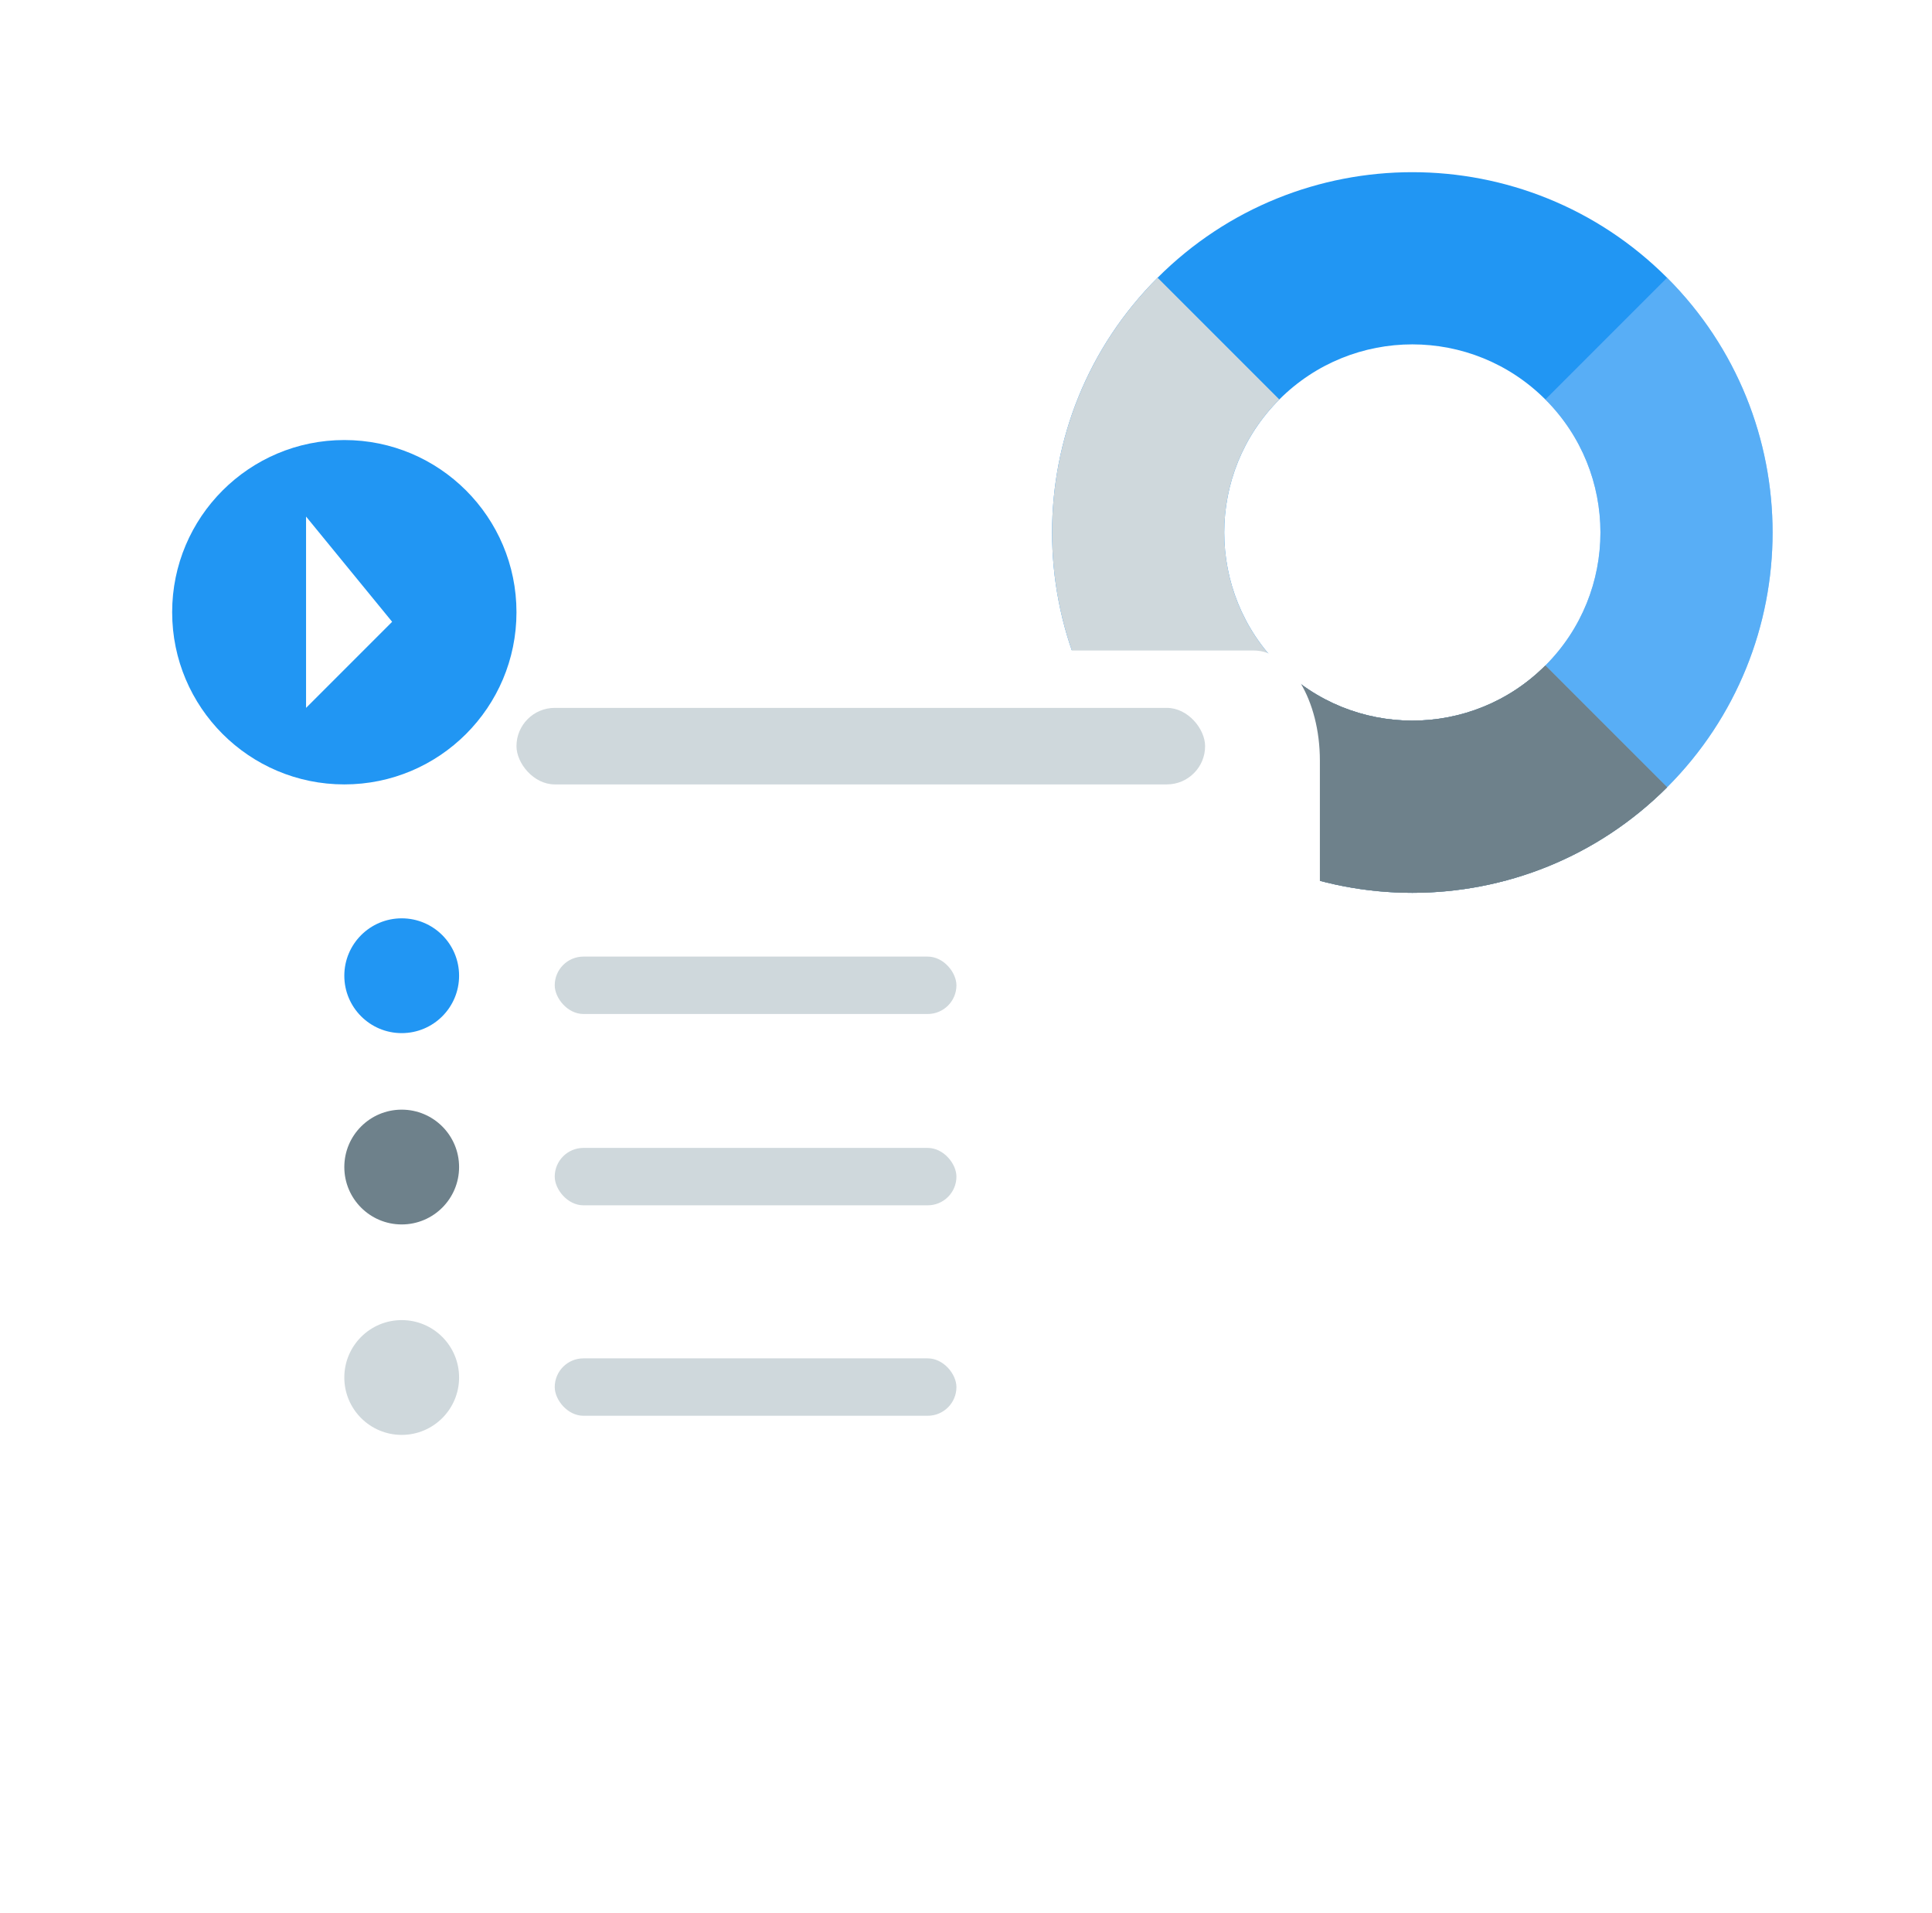 <svg xmlns="http://www.w3.org/2000/svg" width="101" height="100" fill="none" viewBox="0 0 101 100"><path fill="#2196F3" fill-rule="evenodd" d="M60.516 14.516C67.871 7.161 79.796 7.161 87.151 14.516C94.505 21.871 94.505 33.796 87.151 41.151C79.796 48.505 67.871 48.505 60.516 41.151C53.161 33.796 53.161 21.871 60.516 14.516ZM80.787 20.88C76.946 17.04 70.72 17.04 66.88 20.88C63.04 24.72 63.04 30.946 66.88 34.787C70.72 38.627 76.946 38.627 80.787 34.787C84.627 30.946 84.627 24.72 80.787 20.88Z" clip-rule="evenodd"/><path fill="#90C7FA" fill-opacity=".5" fill-rule="evenodd" d="M87.151 14.516C94.505 21.871 94.505 33.796 87.151 41.151L80.787 34.787C84.627 30.947 84.627 24.72 80.787 20.88L87.151 14.516Z" clip-rule="evenodd"/><path fill="#CFD8DC" fill-rule="evenodd" d="M60.516 41.151C53.161 33.796 53.161 21.871 60.516 14.516L66.88 20.88C63.04 24.72 63.04 30.947 66.88 34.787C70.72 38.627 76.946 38.627 80.787 34.787L87.15 41.151C79.796 48.505 67.871 48.505 60.516 41.151Z" clip-rule="evenodd"/><path fill="#6E818B" fill-rule="evenodd" d="M87.151 41.151C79.796 48.505 67.871 48.505 60.516 41.151L66.88 34.787C70.72 38.627 76.946 38.627 80.787 34.787L87.151 41.151Z" clip-rule="evenodd"/><path fill="#6E818B" fill-rule="evenodd" d="M87.151 41.151C79.796 48.505 67.871 48.505 60.516 41.151L66.88 34.787C70.72 38.627 76.946 38.627 80.787 34.787L87.151 41.151Z" clip-rule="evenodd"/><g filter="url(#filter0_d)"><path fill="#fff" fill-rule="evenodd" d="M14.473 81C12.563 81 11 78.411 11 75.246V37.754C11 34.589 12.563 32 14.473 32H65.527C67.437 32 69 34.589 69 37.754V75.246C69 78.411 67.437 81 65.527 81H14.473Z" clip-rule="evenodd"/></g><path fill="#fff" fill-rule="evenodd" d="M49.633 66H29.7C29.132 66 28.667 65.625 28.667 65.166V64.834C28.667 64.375 29.132 64 29.7 64H49.633C50.201 64 50.667 64.375 50.667 64.834V65.166C50.667 65.625 50.201 66 49.633 66" clip-rule="evenodd"/><rect width="36" height="4" x="27" y="37" fill="#CFD8DC" rx="2"/><rect width="21" height="3" x="29" y="50" fill="#CFD8DC" rx="1.5"/><rect width="21" height="3" x="29" y="60" fill="#CFD8DC" rx="1.5"/><rect width="21" height="3" x="29" y="71" fill="#CFD8DC" rx="1.5"/><path fill="#2196F3" fill-rule="evenodd" d="M27 32C27 36.97 22.971 41 18 41C13.03 41 9 36.97 9 32C9 27.029 13.03 23 18 23C22.971 23 27 27.029 27 32" clip-rule="evenodd"/><path fill="#fff" fill-rule="evenodd" d="M16 27V37L20.5 32.5L16 27Z" clip-rule="evenodd"/><circle cx="21" cy="51" r="3" fill="#2196F3"/><circle cx="21" cy="61" r="3" fill="#6E818B"/><circle cx="21" cy="72" r="3" fill="#CFD8DC"/><defs><filter id="filter0_d" width="72" height="63" x="4" y="27" color-interpolation-filters="sRGB" filterUnits="userSpaceOnUse"><feFlood flood-opacity="0" result="BackgroundImageFix"/><feColorMatrix in="SourceAlpha" type="matrix" values="0 0 0 0 0 0 0 0 0 0 0 0 0 0 0 0 0 0 127 0"/><feOffset dy="2"/><feGaussianBlur stdDeviation="3.5"/><feColorMatrix type="matrix" values="0 0 0 0 0 0 0 0 0 0 0 0 0 0 0 0 0 0 0.08 0"/><feBlend in2="BackgroundImageFix" mode="normal" result="effect1_dropShadow"/><feBlend in="SourceGraphic" in2="effect1_dropShadow" mode="normal" result="shape"/></filter></defs></svg>